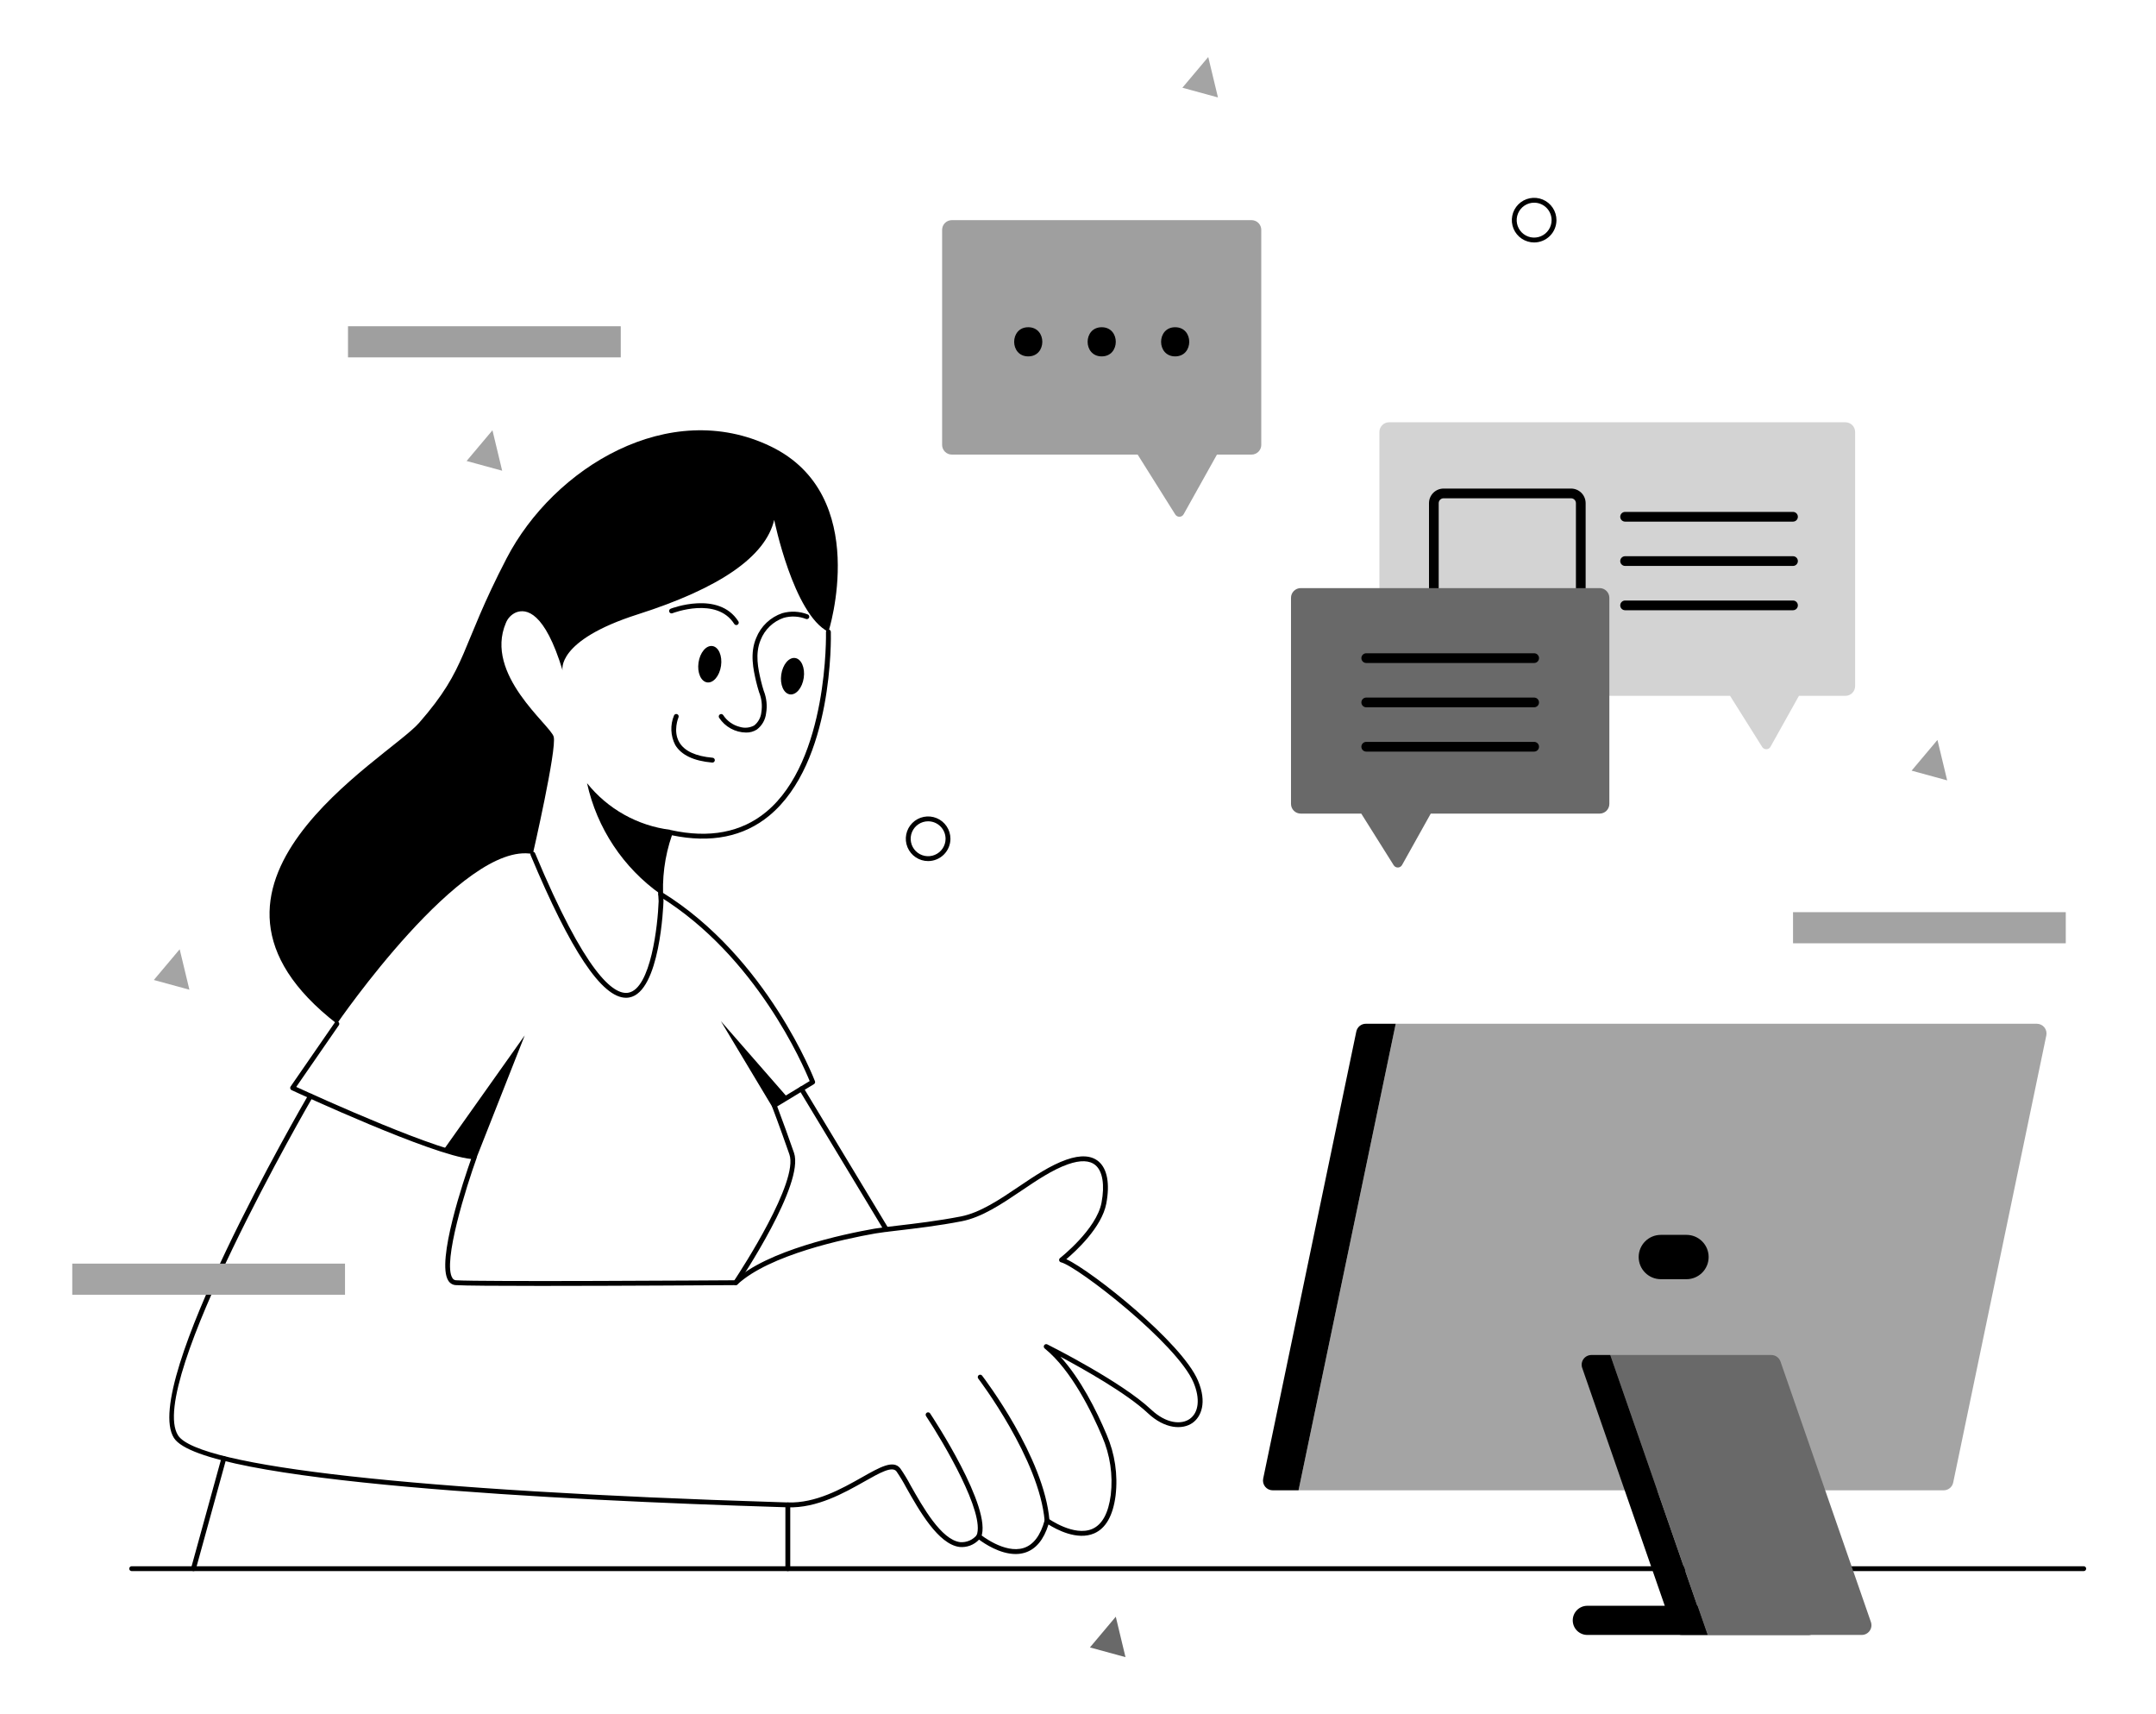 <svg width="312" height="248" viewBox="0 0 312 248" fill="none" xmlns="http://www.w3.org/2000/svg">
<g clip-path="url(#clip0_1291_692)">
<g clip-path="url(#clip1_1291_692)">
<path d="M261.683 236.54H229.705C229.146 236.54 228.609 236.318 228.214 235.922C227.818 235.526 227.596 234.99 227.596 234.43C227.596 233.871 227.818 233.334 228.214 232.939C228.609 232.543 229.146 232.321 229.705 232.321H261.683C262.243 232.321 262.779 232.543 263.175 232.939C263.57 233.334 263.793 233.871 263.793 234.43C263.793 234.99 263.57 235.526 263.175 235.922C262.779 236.318 262.243 236.54 261.683 236.54ZM81.409 96.984C81.409 96.984 80.397 92.68 92.293 88.883C104.19 85.087 110.772 80.53 112.037 75.215C112.037 75.215 114.822 88.883 119.884 91.415C119.884 91.415 126.212 71.671 111.531 64.584C96.85 57.496 80.144 67.621 73.309 80.784C66.475 93.946 67.74 96.477 60.653 104.577C56.054 109.832 22.937 128.118 48.756 148.115C48.756 148.115 66.981 121.537 77.106 123.562C77.106 123.562 80.611 108.339 80.124 106.585C79.653 104.886 70.024 97.592 73.209 90.122C73.341 89.785 73.539 89.477 73.79 89.217C74.042 88.956 74.343 88.748 74.675 88.604C76.139 88.021 78.832 88.481 81.409 96.984Z" fill="black"/>
<path d="M90.595 144.355C87.107 144.356 82.58 137.581 76.778 123.696C76.748 123.611 76.751 123.518 76.788 123.435C76.824 123.353 76.891 123.287 76.974 123.252C77.058 123.218 77.151 123.216 77.235 123.249C77.319 123.281 77.388 123.344 77.427 123.426C84.698 140.828 88.782 144.016 90.942 143.621C94.178 143.029 95.195 133.865 95.314 130.383C95.031 126.964 95.5 123.524 96.69 120.306C96.72 120.229 96.778 120.165 96.851 120.127C96.924 120.088 97.009 120.077 97.09 120.095C102.645 121.317 107.283 120.433 110.872 117.468C119.921 109.989 119.534 91.609 119.529 91.424C119.527 91.378 119.535 91.332 119.552 91.288C119.568 91.245 119.593 91.206 119.625 91.172C119.657 91.139 119.695 91.112 119.737 91.093C119.779 91.074 119.825 91.064 119.871 91.062C119.963 91.064 120.052 91.099 120.118 91.163C120.185 91.226 120.226 91.313 120.232 91.405C120.253 92.173 120.635 110.31 111.32 118.009C107.622 121.066 102.884 122.019 97.238 120.846C96.179 123.9 95.763 127.14 96.015 130.362C95.998 130.941 95.52 143.499 91.068 144.312C90.912 144.341 90.754 144.355 90.595 144.355Z" fill="black"/>
<path d="M107.963 105.984C107.189 105.974 106.428 105.774 105.749 105.401C105.069 105.029 104.492 104.494 104.067 103.846C104.018 103.769 104.001 103.675 104.02 103.586C104.039 103.496 104.091 103.417 104.167 103.366C104.243 103.315 104.336 103.295 104.426 103.311C104.516 103.327 104.596 103.378 104.65 103.452C105.206 104.304 106.064 104.915 107.051 105.162C107.396 105.269 107.758 105.306 108.117 105.271C108.476 105.236 108.825 105.13 109.143 104.958C109.431 104.728 109.67 104.443 109.847 104.12C110.024 103.796 110.135 103.441 110.173 103.074C110.338 102.082 110.224 101.064 109.843 100.133C109.682 99.621 109.539 99.104 109.415 98.582C109.022 96.871 108.484 94.529 109.434 92.29C109.767 91.457 110.275 90.706 110.926 90.089C111.577 89.472 112.353 89.003 113.202 88.715C114.418 88.371 115.712 88.433 116.889 88.893C116.976 88.927 117.046 88.994 117.083 89.079C117.121 89.165 117.123 89.262 117.089 89.349C117.055 89.435 116.988 89.505 116.903 89.543C116.817 89.58 116.721 89.582 116.634 89.549C115.603 89.144 114.467 89.088 113.401 89.39C112.652 89.648 111.968 90.065 111.395 90.613C110.822 91.161 110.374 91.826 110.083 92.563C109.221 94.594 109.729 96.808 110.101 98.423C110.232 98.996 110.383 99.492 110.516 99.928C110.934 100.969 111.054 102.106 110.862 103.212C110.809 103.67 110.663 104.114 110.434 104.515C110.205 104.916 109.897 105.267 109.529 105.546C109.062 105.843 108.517 105.996 107.963 105.984ZM106.552 90.432C106.493 90.432 106.435 90.417 106.383 90.388C106.331 90.36 106.287 90.319 106.256 90.269C103.697 86.261 97.379 88.695 97.315 88.719C97.272 88.737 97.226 88.746 97.179 88.746C97.132 88.746 97.086 88.737 97.043 88.718C97 88.7 96.961 88.674 96.928 88.64C96.895 88.607 96.87 88.567 96.853 88.524C96.835 88.48 96.827 88.434 96.828 88.387C96.829 88.34 96.84 88.294 96.859 88.251C96.878 88.209 96.905 88.17 96.939 88.138C96.973 88.106 97.013 88.081 97.057 88.065C97.126 88.037 103.982 85.4 106.848 89.891C106.882 89.944 106.901 90.005 106.903 90.068C106.905 90.131 106.891 90.194 106.86 90.249C106.83 90.304 106.786 90.35 106.731 90.382C106.677 90.415 106.615 90.432 106.552 90.432Z" fill="black"/>
<path d="M104.341 96.333C104.551 94.88 103.992 93.597 103.093 93.467C102.194 93.337 101.294 94.409 101.084 95.862C100.874 97.314 101.432 98.598 102.331 98.728C103.231 98.858 104.13 97.786 104.341 96.333Z" fill="black"/>
<path d="M116.313 98.066C116.524 96.613 115.965 95.33 115.066 95.2C114.166 95.069 113.267 96.141 113.057 97.594C112.846 99.047 113.405 100.33 114.304 100.46C115.203 100.591 116.103 99.518 116.313 98.066Z" fill="black"/>
<path d="M103.094 110.329L103.063 110.327C100.38 110.092 98.578 109.231 97.709 107.771C97.373 107.116 97.184 106.395 97.155 105.659C97.126 104.923 97.257 104.189 97.54 103.509C97.577 103.423 97.646 103.356 97.733 103.322C97.82 103.287 97.916 103.289 98.002 103.326C98.088 103.363 98.155 103.432 98.189 103.519C98.224 103.606 98.222 103.702 98.185 103.788C98.177 103.808 97.345 105.793 98.316 107.416C99.064 108.668 100.682 109.412 103.124 109.627C103.214 109.635 103.298 109.677 103.357 109.745C103.417 109.813 103.448 109.902 103.444 109.992C103.44 110.082 103.401 110.168 103.336 110.23C103.271 110.293 103.184 110.328 103.094 110.329ZM97.019 120.06C92.271 119.468 87.941 117.046 84.953 113.31C86.379 119.813 90.185 125.549 95.624 129.389C95.426 126.216 95.901 123.036 97.019 120.06Z" fill="black"/>
<path d="M78.195 186.042C72.174 186.042 67.229 186.014 65.945 185.928C65.73 185.915 65.521 185.851 65.336 185.74C65.151 185.629 64.996 185.475 64.883 185.292C63.085 182.538 67.184 170.488 68.179 167.679C62.517 167.131 43.047 158.11 42.195 157.715C42.149 157.694 42.108 157.662 42.075 157.623C42.042 157.584 42.018 157.538 42.004 157.488C41.991 157.439 41.989 157.387 41.997 157.337C42.006 157.286 42.026 157.238 42.055 157.196L48.467 147.915C48.522 147.843 48.602 147.794 48.692 147.78C48.782 147.765 48.873 147.786 48.948 147.837C49.023 147.889 49.074 147.967 49.093 148.056C49.111 148.145 49.094 148.238 49.045 148.314L42.87 157.252C45.76 158.58 64.261 167.001 68.668 167.001C68.725 167.001 68.78 167.014 68.83 167.04C68.88 167.066 68.923 167.104 68.956 167.15C68.988 167.197 69.009 167.25 69.016 167.306C69.024 167.362 69.018 167.419 68.999 167.472C67.521 171.561 64.006 182.663 65.472 184.907C65.525 185 65.601 185.077 65.691 185.133C65.782 185.189 65.885 185.221 65.992 185.226C69.593 185.465 103.437 185.245 106.279 185.227C107.304 183.675 115.599 170.928 114.237 167.018C112.738 162.714 111.72 160.08 111.709 160.054C111.679 159.977 111.678 159.892 111.704 159.814C111.731 159.735 111.784 159.669 111.855 159.626L117.17 156.405C116.251 154.144 109.442 138.335 95.439 129.689C95.36 129.64 95.303 129.561 95.282 129.47C95.26 129.379 95.276 129.284 95.325 129.204C95.374 129.125 95.453 129.068 95.543 129.047C95.634 129.025 95.73 129.041 95.809 129.09C111.047 138.5 117.868 156.25 117.935 156.429C117.964 156.505 117.965 156.59 117.938 156.667C117.911 156.745 117.858 156.811 117.788 156.853L112.471 160.076C113.311 162.302 114.121 164.539 114.901 166.787C116.459 171.26 107.157 185.184 106.761 185.773C106.729 185.821 106.685 185.86 106.635 185.887C106.584 185.914 106.528 185.928 106.471 185.929C105.483 185.936 89.831 186.042 78.195 186.042Z" fill="black"/>
<path d="M75.934 149.802L69.015 167.352L64.258 166.269L75.934 149.802ZM111.783 160.18L104.316 147.734L114.01 158.83L111.783 160.18Z" fill="black"/>
<path d="M146.973 224.833C144.679 224.833 142.426 223.304 141.681 222.747C141.323 223.129 140.882 223.423 140.393 223.607C139.903 223.792 139.378 223.861 138.857 223.811C135.776 223.43 132.988 218.487 131.143 215.216C130.717 214.41 130.245 213.629 129.731 212.876C129.105 212.073 127.325 213.077 125.072 214.351C122.187 215.981 118.224 218.217 113.999 218.075L112.612 218.031C81.71 217.07 29.259 214.494 25.171 208.04C20.303 200.354 43.635 160.109 44.63 158.399C44.654 158.359 44.684 158.324 44.721 158.296C44.758 158.268 44.8 158.248 44.845 158.236C44.889 158.224 44.936 158.222 44.982 158.228C45.028 158.234 45.072 158.249 45.111 158.273C45.151 158.296 45.186 158.327 45.214 158.364C45.242 158.401 45.263 158.443 45.274 158.487C45.286 158.532 45.289 158.578 45.283 158.624C45.276 158.67 45.261 158.714 45.238 158.754C44.996 159.169 21.123 200.335 25.765 207.663C28.624 212.177 60.286 215.7 112.634 217.328L114.022 217.372C118.056 217.496 121.757 215.417 124.726 213.74C127.374 212.242 129.286 211.159 130.286 212.445C130.824 213.224 131.315 214.034 131.756 214.871C133.531 218.018 136.214 222.775 138.943 223.113C139.409 223.15 139.877 223.071 140.305 222.883C140.733 222.696 141.108 222.405 141.397 222.037C141.458 221.973 141.542 221.934 141.63 221.928C141.719 221.923 141.807 221.952 141.875 222.009C141.91 222.037 145.37 224.836 148.14 223.956C149.557 223.503 150.581 222.142 151.185 219.91C151.2 219.855 151.228 219.805 151.266 219.763C151.305 219.722 151.353 219.69 151.406 219.671C151.46 219.652 151.517 219.646 151.573 219.654C151.629 219.662 151.683 219.684 151.729 219.717C151.766 219.743 155.431 222.342 158.065 221.201C159.506 220.573 160.407 218.916 160.744 216.275C161.077 213.399 160.646 210.486 159.495 207.83C158.06 204.423 155.07 198.237 151.177 195.089C151.11 195.035 151.065 194.957 151.052 194.872C151.038 194.787 151.057 194.7 151.103 194.627C151.15 194.554 151.222 194.501 151.305 194.478C151.388 194.455 151.477 194.463 151.554 194.502C151.99 194.72 162.281 199.886 166.573 203.926C168.789 206.012 170.973 206.119 172.154 205.297C173.485 204.371 173.7 202.347 172.716 200.015C170.338 194.384 155.939 183.213 153.535 182.626C153.471 182.611 153.413 182.577 153.367 182.53C153.321 182.483 153.289 182.423 153.275 182.359C153.262 182.295 153.266 182.228 153.289 182.166C153.311 182.104 153.35 182.049 153.402 182.008C153.455 181.967 158.679 177.866 159.405 173.995C159.883 171.442 159.568 169.471 158.54 168.588C157.694 167.862 156.352 167.813 154.55 168.443C152.324 169.222 150.029 170.772 147.81 172.269C145.013 174.158 142.121 176.111 139.188 176.683C135.852 177.334 132.464 177.73 129.991 178.02C128.552 178.188 127.415 178.321 126.652 178.456C122.201 179.241 111.348 181.533 106.707 185.835C106.639 185.898 106.548 185.932 106.455 185.928C106.361 185.925 106.273 185.884 106.21 185.816C106.147 185.747 106.113 185.657 106.116 185.563C106.12 185.47 106.16 185.382 106.229 185.319C111.007 180.89 122.018 178.56 126.53 177.764C127.314 177.625 128.459 177.491 129.909 177.321C132.371 177.033 135.744 176.638 139.054 175.992C141.846 175.448 144.678 173.536 147.417 171.687C149.673 170.164 152.006 168.589 154.318 167.78C156.374 167.059 157.949 167.153 158.998 168.054C160.24 169.121 160.63 171.277 160.096 174.124C159.448 177.579 155.666 181.032 154.311 182.175C158.096 183.941 171.052 194.267 173.363 199.742C174.703 202.916 173.825 204.991 172.555 205.873C171.141 206.857 168.594 206.793 166.091 204.437C163.065 201.59 156.79 198.064 153.447 196.28C156.373 199.48 158.655 204.026 160.143 207.557C161.342 210.328 161.79 213.365 161.442 216.364C161.071 219.269 160.029 221.113 158.344 221.845C155.874 222.92 152.822 221.25 151.727 220.559C151.039 222.764 149.906 224.131 148.352 224.626C147.906 224.766 147.441 224.836 146.973 224.833Z" fill="black"/>
<path d="M141.65 222.631C141.605 222.631 141.56 222.622 141.518 222.605C141.431 222.57 141.362 222.502 141.326 222.416C141.289 222.331 141.289 222.234 141.324 222.147C142.616 218.966 136.486 208.606 134.016 204.882C133.99 204.844 133.971 204.8 133.961 204.755C133.952 204.709 133.951 204.662 133.96 204.616C133.969 204.57 133.987 204.526 134.013 204.488C134.039 204.449 134.072 204.415 134.111 204.39C134.15 204.364 134.194 204.346 134.239 204.337C134.285 204.328 134.332 204.329 134.378 204.339C134.424 204.348 134.467 204.367 134.505 204.393C134.544 204.42 134.577 204.454 134.602 204.493C134.973 205.052 143.671 218.238 141.975 222.412C141.949 222.477 141.904 222.532 141.846 222.571C141.788 222.61 141.72 222.631 141.65 222.631ZM151.521 220.354C151.433 220.354 151.348 220.32 151.283 220.261C151.218 220.201 151.178 220.119 151.171 220.032C150.429 211.127 141.66 199.575 141.572 199.459C141.542 199.422 141.52 199.38 141.506 199.335C141.493 199.29 141.489 199.242 141.495 199.195C141.5 199.149 141.515 199.103 141.538 199.062C141.562 199.021 141.593 198.985 141.63 198.957C141.668 198.928 141.711 198.907 141.756 198.896C141.802 198.884 141.85 198.881 141.896 198.889C141.943 198.896 141.988 198.912 142.028 198.937C142.068 198.961 142.103 198.994 142.13 199.032C142.496 199.51 151.113 210.863 151.871 219.973C151.879 220.065 151.85 220.158 151.789 220.229C151.729 220.3 151.643 220.344 151.551 220.352C151.541 220.353 151.531 220.354 151.521 220.354ZM128.252 178.225C128.191 178.225 128.131 178.21 128.079 178.18C128.026 178.15 127.982 178.107 127.95 178.055L115.673 157.721C115.625 157.642 115.61 157.546 115.632 157.455C115.655 157.365 115.712 157.287 115.792 157.238C115.872 157.19 115.967 157.175 116.058 157.198C116.148 157.22 116.227 157.277 116.275 157.357L128.553 177.692C128.585 177.745 128.602 177.806 128.603 177.868C128.604 177.93 128.588 177.992 128.558 178.046C128.527 178.1 128.483 178.145 128.429 178.177C128.375 178.208 128.314 178.224 128.252 178.224V178.225ZM27.997 227.303C27.965 227.303 27.934 227.299 27.903 227.291C27.859 227.279 27.817 227.258 27.78 227.23C27.744 227.202 27.713 227.166 27.691 227.126C27.668 227.086 27.653 227.042 27.647 226.996C27.642 226.95 27.645 226.903 27.657 226.859L32.05 210.92C32.074 210.83 32.134 210.754 32.215 210.708C32.296 210.662 32.392 210.65 32.482 210.674C32.572 210.699 32.648 210.759 32.694 210.84C32.74 210.921 32.752 211.017 32.727 211.107L28.336 227.046C28.315 227.12 28.271 227.186 28.21 227.232C28.148 227.279 28.074 227.303 27.997 227.303ZM114.008 227.303C113.915 227.303 113.825 227.266 113.759 227.2C113.693 227.134 113.656 227.045 113.656 226.952V217.724C113.656 217.631 113.693 217.541 113.759 217.475C113.825 217.409 113.915 217.372 114.008 217.372C114.101 217.372 114.191 217.409 114.257 217.475C114.322 217.541 114.359 217.631 114.359 217.724V226.952C114.359 227.046 114.322 227.135 114.257 227.201C114.191 227.267 114.101 227.303 114.008 227.303Z" fill="black"/>
<path d="M301.542 227.303H19.055C18.961 227.303 18.872 227.266 18.806 227.2C18.74 227.134 18.703 227.044 18.703 226.951C18.703 226.858 18.74 226.768 18.806 226.703C18.872 226.637 18.961 226.6 19.055 226.6H301.542C301.635 226.6 301.725 226.637 301.791 226.703C301.857 226.768 301.894 226.858 301.894 226.951C301.894 227.044 301.857 227.134 301.791 227.2C301.725 227.266 301.635 227.303 301.542 227.303Z" fill="black"/>
<path d="M281.274 215.614H187.918L201.98 148.114H294.751C294.96 148.114 295.166 148.161 295.355 148.251C295.544 148.34 295.71 148.471 295.842 148.633C295.974 148.796 296.068 148.985 296.117 149.188C296.167 149.391 296.17 149.603 296.127 149.807L282.651 214.495C282.585 214.811 282.412 215.095 282.161 215.299C281.91 215.503 281.597 215.614 281.274 215.614Z" fill="#A4A4A4"/>
<path d="M196.276 149.234L182.799 213.921C182.756 214.126 182.76 214.337 182.809 214.54C182.859 214.744 182.953 214.933 183.085 215.095C183.217 215.257 183.383 215.388 183.572 215.478C183.76 215.568 183.967 215.614 184.176 215.614H187.916L201.979 148.114H197.653C197.329 148.114 197.016 148.226 196.765 148.429C196.515 148.633 196.342 148.917 196.276 149.234Z" fill="black"/>
<path d="M269.417 236.539H247.094L233.031 196.039H256.331C256.623 196.039 256.908 196.13 257.146 196.299C257.384 196.469 257.564 196.708 257.66 196.984L270.745 234.672C270.818 234.883 270.84 235.11 270.808 235.332C270.777 235.554 270.692 235.765 270.562 235.948C270.432 236.131 270.26 236.28 270.061 236.382C269.862 236.485 269.641 236.539 269.417 236.539Z" fill="#696969"/>
<path d="M228.965 197.907L242.05 235.594C242.146 235.87 242.325 236.109 242.563 236.279C242.801 236.448 243.086 236.539 243.379 236.539H247.091L233.029 196.039H230.293C230.069 196.039 229.848 196.093 229.649 196.195C229.449 196.298 229.277 196.447 229.147 196.63C229.017 196.813 228.933 197.024 228.901 197.246C228.869 197.468 228.891 197.695 228.965 197.907Z" fill="black"/>
<path d="M244.055 178.658H240.343C238.572 178.658 237.137 180.094 237.137 181.864C237.137 183.635 238.572 185.071 240.343 185.071H244.055C245.826 185.071 247.262 183.635 247.262 181.864C247.262 180.094 245.826 178.658 244.055 178.658Z" fill="black"/>
<path d="M181.116 31.85H137.742C137.369 31.85 137.012 31.998 136.748 32.261C136.484 32.525 136.336 32.883 136.336 33.256V64.362C136.336 64.735 136.484 65.093 136.748 65.356C137.012 65.62 137.369 65.768 137.742 65.768H164.633L170.076 74.436C170.141 74.539 170.232 74.624 170.339 74.681C170.447 74.739 170.568 74.768 170.69 74.764C170.812 74.761 170.931 74.726 171.035 74.663C171.14 74.6 171.226 74.511 171.285 74.404L176.108 65.768H181.116C181.489 65.768 181.847 65.62 182.11 65.356C182.374 65.093 182.522 64.735 182.522 64.362V33.256C182.522 32.883 182.374 32.525 182.11 32.261C181.847 31.998 181.489 31.85 181.116 31.85Z" fill="#9F9F9F"/>
<path d="M267.054 61.094H201.023C200.65 61.094 200.293 61.242 200.029 61.506C199.765 61.769 199.617 62.127 199.617 62.5V99.264C199.617 99.637 199.765 99.994 200.029 100.258C200.293 100.522 200.65 100.67 201.023 100.67H250.36L255.007 108.067C255.072 108.171 255.163 108.255 255.27 108.313C255.378 108.37 255.498 108.399 255.62 108.396C255.742 108.393 255.861 108.358 255.966 108.295C256.07 108.232 256.156 108.143 256.216 108.036L260.329 100.67H267.053C267.426 100.67 267.784 100.522 268.048 100.258C268.311 99.994 268.459 99.637 268.459 99.264V62.5C268.459 62.127 268.311 61.769 268.048 61.506C267.784 61.242 267.426 61.094 267.053 61.094H267.054Z" fill="#D3D3D3"/>
<path d="M148.799 51.562C151.513 51.562 151.518 47.343 148.799 47.343C146.085 47.343 146.08 51.562 148.799 51.562ZM159.431 51.562C162.145 51.562 162.15 47.343 159.431 47.343C156.716 47.343 156.712 51.562 159.431 51.562ZM170.062 51.562C172.776 51.562 172.781 47.343 170.062 47.343C167.347 47.343 167.343 51.562 170.062 51.562ZM259.471 75.468H235.171C234.985 75.468 234.806 75.394 234.674 75.262C234.542 75.13 234.468 74.951 234.468 74.765C234.468 74.578 234.542 74.399 234.674 74.267C234.806 74.136 234.985 74.061 235.171 74.061H259.471C259.658 74.061 259.837 74.136 259.968 74.267C260.1 74.399 260.174 74.578 260.174 74.765C260.174 74.951 260.1 75.13 259.968 75.262C259.837 75.394 259.658 75.468 259.471 75.468ZM259.471 81.878H235.171C234.985 81.878 234.806 81.804 234.674 81.672C234.542 81.54 234.468 81.362 234.468 81.175C234.468 80.989 234.542 80.81 234.674 80.678C234.806 80.546 234.985 80.472 235.171 80.472H259.471C259.658 80.472 259.837 80.546 259.968 80.678C260.1 80.81 260.174 80.989 260.174 81.175C260.174 81.362 260.1 81.54 259.968 81.672C259.837 81.804 259.658 81.878 259.471 81.878ZM259.471 88.288H235.171C234.985 88.288 234.806 88.214 234.674 88.082C234.542 87.95 234.468 87.771 234.468 87.585C234.468 87.398 234.542 87.219 234.674 87.088C234.806 86.956 234.985 86.882 235.171 86.882H259.471C259.658 86.882 259.837 86.956 259.968 87.088C260.1 87.219 260.174 87.398 260.174 87.585C260.174 87.771 260.1 87.95 259.968 88.082C259.837 88.214 259.658 88.288 259.471 88.288ZM227.353 91.666H208.902C208.343 91.665 207.807 91.443 207.412 91.047C207.016 90.652 206.794 90.116 206.793 89.556V72.794C206.794 72.234 207.016 71.698 207.412 71.303C207.807 70.907 208.343 70.685 208.902 70.684H227.353C227.912 70.685 228.448 70.907 228.843 71.303C229.239 71.698 229.461 72.234 229.462 72.794V89.556C229.461 90.116 229.239 90.652 228.843 91.047C228.448 91.443 227.912 91.665 227.353 91.666ZM208.902 72.091C208.716 72.091 208.537 72.165 208.406 72.297C208.274 72.429 208.2 72.607 208.199 72.794V89.556C208.2 89.743 208.274 89.921 208.406 90.053C208.537 90.185 208.716 90.259 208.902 90.259H227.353C227.539 90.259 227.718 90.185 227.849 90.053C227.981 89.921 228.055 89.743 228.056 89.556V72.794C228.055 72.607 227.981 72.429 227.849 72.297C227.718 72.165 227.539 72.091 227.353 72.091H208.902Z" fill="black"/>
<path d="M231.487 85.086H188.23C187.858 85.086 187.5 85.234 187.236 85.498C186.972 85.761 186.824 86.119 186.824 86.492V116.303C186.824 116.676 186.972 117.034 187.236 117.298C187.5 117.561 187.858 117.71 188.23 117.71H196.991L201.685 125.181C201.75 125.284 201.84 125.369 201.948 125.427C202.056 125.484 202.176 125.513 202.298 125.51C202.42 125.506 202.54 125.472 202.644 125.408C202.748 125.345 202.835 125.256 202.894 125.149L207.048 117.71H231.487C231.86 117.71 232.217 117.561 232.481 117.298C232.745 117.034 232.893 116.676 232.893 116.303V86.492C232.893 86.119 232.745 85.761 232.481 85.498C232.217 85.234 231.86 85.086 231.487 85.086Z" fill="#696969"/>
<path d="M222.011 95.919H197.711C197.524 95.919 197.346 95.845 197.214 95.713C197.082 95.581 197.008 95.402 197.008 95.216C197.008 95.029 197.082 94.85 197.214 94.719C197.346 94.587 197.524 94.513 197.711 94.513H222.011C222.197 94.513 222.376 94.587 222.508 94.719C222.64 94.85 222.714 95.029 222.714 95.216C222.714 95.402 222.64 95.581 222.508 95.713C222.376 95.845 222.197 95.919 222.011 95.919ZM222.011 102.329H197.711C197.524 102.329 197.346 102.255 197.214 102.123C197.082 101.991 197.008 101.812 197.008 101.626C197.008 101.439 197.082 101.26 197.214 101.128C197.346 100.996 197.524 100.922 197.711 100.922H222.011C222.197 100.922 222.376 100.996 222.508 101.128C222.64 101.26 222.714 101.439 222.714 101.626C222.714 101.812 222.64 101.991 222.508 102.123C222.376 102.255 222.197 102.329 222.011 102.329ZM222.011 108.739H197.711C197.524 108.739 197.346 108.665 197.214 108.533C197.082 108.401 197.008 108.222 197.008 108.036C197.008 107.849 197.082 107.671 197.214 107.539C197.346 107.407 197.524 107.333 197.711 107.333H222.011C222.197 107.333 222.376 107.407 222.508 107.539C222.64 107.671 222.714 107.849 222.714 108.036C222.714 108.222 222.64 108.401 222.508 108.533C222.376 108.665 222.197 108.739 222.011 108.739Z" fill="black"/>
<path d="M10.457 182.819H49.928V187.322H10.457V182.819Z" fill="#A4A4A4"/>
<path d="M259.473 131.969H298.944V136.472H259.473V131.969Z" fill="#A3A3A3"/>
<path d="M50.359 47.201H89.831V51.704H50.359V47.201Z" fill="#9F9F9F"/>
<path d="M222.009 35.079C221.371 35.079 220.747 34.889 220.216 34.534C219.685 34.18 219.271 33.675 219.026 33.085C218.782 32.495 218.718 31.846 218.843 31.22C218.967 30.594 219.275 30.018 219.726 29.567C220.178 29.115 220.753 28.808 221.38 28.683C222.006 28.559 222.655 28.622 223.245 28.867C223.835 29.111 224.339 29.525 224.694 30.056C225.049 30.587 225.238 31.211 225.238 31.85C225.237 32.706 224.897 33.527 224.292 34.132C223.686 34.737 222.865 35.078 222.009 35.079ZM222.009 29.324C221.51 29.324 221.022 29.472 220.606 29.75C220.191 30.027 219.867 30.422 219.676 30.883C219.485 31.345 219.435 31.853 219.532 32.343C219.63 32.833 219.87 33.282 220.224 33.636C220.577 33.989 221.027 34.23 221.517 34.327C222.007 34.424 222.514 34.374 222.976 34.183C223.437 33.992 223.832 33.668 224.109 33.253C224.387 32.838 224.535 32.349 224.535 31.85C224.534 31.18 224.268 30.538 223.794 30.065C223.321 29.591 222.679 29.325 222.009 29.324ZM134.31 124.578C133.672 124.578 133.047 124.388 132.517 124.034C131.986 123.679 131.572 123.174 131.328 122.584C131.083 121.995 131.02 121.345 131.144 120.719C131.269 120.093 131.576 119.518 132.028 119.066C132.479 118.615 133.054 118.307 133.681 118.183C134.307 118.058 134.956 118.122 135.546 118.366C136.136 118.61 136.64 119.024 136.995 119.555C137.35 120.086 137.539 120.71 137.54 121.349C137.539 122.205 137.198 123.026 136.593 123.631C135.987 124.237 135.166 124.577 134.31 124.578ZM134.31 118.824C133.811 118.824 133.322 118.972 132.907 119.25C132.492 119.527 132.168 119.922 131.977 120.383C131.786 120.845 131.736 121.353 131.834 121.843C131.931 122.333 132.172 122.782 132.525 123.136C132.879 123.489 133.329 123.729 133.819 123.826C134.309 123.924 134.817 123.874 135.278 123.682C135.739 123.491 136.134 123.167 136.411 122.752C136.689 122.336 136.837 121.848 136.836 121.349C136.835 120.679 136.569 120.037 136.095 119.564C135.622 119.09 134.98 118.824 134.31 118.824Z" fill="black"/>
<path d="M281.78 112.902L276.633 111.496L280.373 107.052L281.78 112.902Z" fill="#9F9F9F"/>
<path d="M27.409 143.189L22.262 141.783L26.002 137.339L27.409 143.189ZM176.254 14.098L171.107 12.692L174.848 8.248L176.254 14.098Z" fill="#A4A4A4"/>
<path d="M72.67 68.102L67.523 66.696L71.264 62.252L72.67 68.102Z" fill="#A3A3A3"/>
<path d="M162.873 239.752L157.727 238.346L161.467 233.902L162.873 239.752Z" fill="#696969"/>
</g>
</g>
<defs>
<clipPath id="clip0_1291_692">
<rect width="312" height="248" fill="white"/>
</clipPath>
<clipPath id="clip1_1291_692">
<rect width="360" height="360" fill="white" transform="translate(-24 -56)"/>
</clipPath>
</defs>
</svg>

